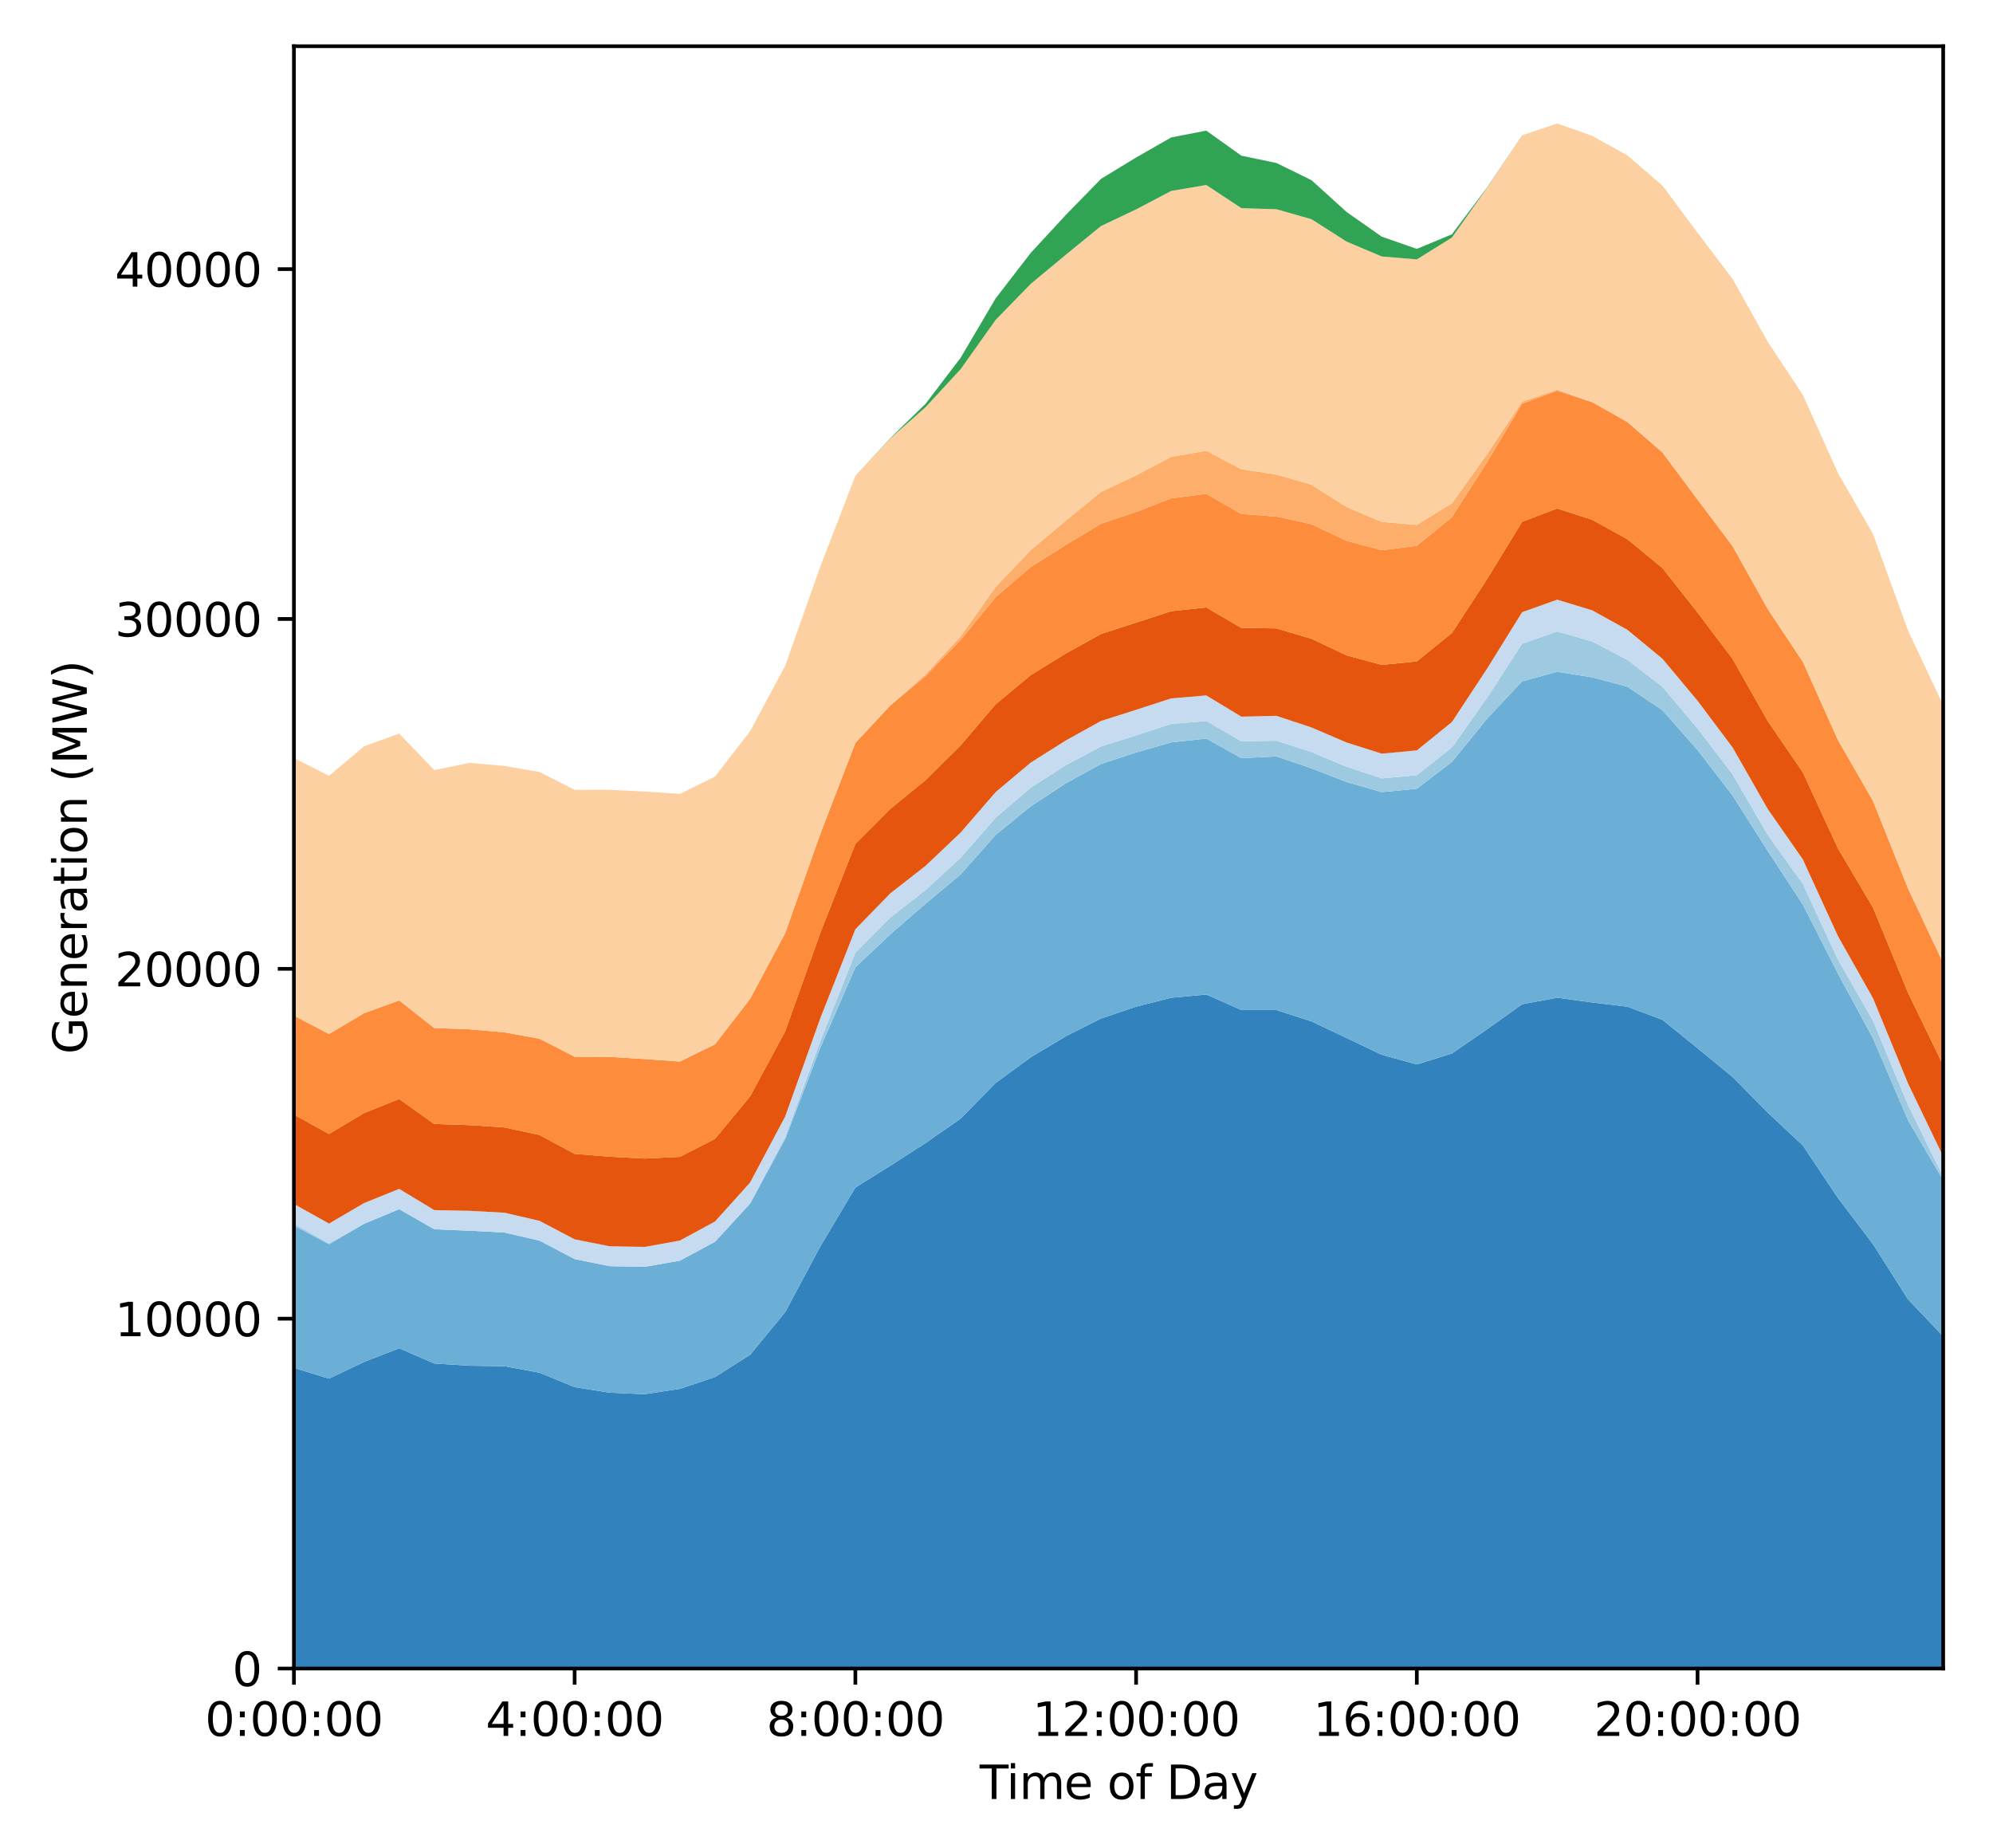 <?xml version="1.0" encoding="utf-8" standalone="no"?>
<!DOCTYPE svg PUBLIC "-//W3C//DTD SVG 1.1//EN"
  "http://www.w3.org/Graphics/SVG/1.1/DTD/svg11.dtd">
<svg height="400.56pt" version="1.1" viewBox="0 0 432 400.56" width="432pt" xmlns="http://www.w3.org/2000/svg" xmlns:xlink="http://www.w3.org/1999/xlink">
 <defs>
  <style type="text/css">*{stroke-linecap:butt;stroke-linejoin:round;}</style>
 </defs>
 <g id="figure_1">
  <g id="patch_1">
   <path d="M 0 400.56 
L 432 400.56 
L 432 0 
L 0 0 
z
" style="fill:#ffffff;"/>
  </g>
  <g id="axes_1">
   <g id="patch_2">
    <path d="M 63.71 361.654 
L 421.2 361.654 
L 421.2 10.014 
L 63.71 10.014 
z
" style="fill:#ffffff;"/>
   </g>
   <g id="PolyCollection_1">
    <path clip-path="url(#p8a138c3e9b)" d="M 63.71 296.484 
L 63.71 361.654 
L 71.316 361.654 
L 78.922 361.654 
L 86.529 361.654 
L 94.135 361.654 
L 101.741 361.654 
L 109.347 361.654 
L 116.953 361.654 
L 124.559 361.654 
L 132.166 361.654 
L 139.772 361.654 
L 147.378 361.654 
L 154.984 361.654 
L 162.59 361.654 
L 170.196 361.654 
L 177.803 361.654 
L 185.409 361.654 
L 193.015 361.654 
L 200.621 361.654 
L 208.227 361.654 
L 215.833 361.654 
L 223.44 361.654 
L 231.046 361.654 
L 238.652 361.654 
L 246.258 361.654 
L 253.864 361.654 
L 261.47 361.654 
L 269.077 361.654 
L 276.683 361.654 
L 284.289 361.654 
L 291.895 361.654 
L 299.501 361.654 
L 307.107 361.654 
L 314.714 361.654 
L 322.32 361.654 
L 329.926 361.654 
L 337.532 361.654 
L 345.138 361.654 
L 352.744 361.654 
L 360.351 361.654 
L 367.957 361.654 
L 375.563 361.654 
L 383.169 361.654 
L 390.775 361.654 
L 398.381 361.654 
L 405.988 361.654 
L 413.594 361.654 
L 421.2 361.654 
L 421.2 289.639 
L 421.2 289.639 
L 413.594 281.652 
L 405.988 269.67 
L 398.381 259.648 
L 390.775 248.275 
L 383.169 241.144 
L 375.563 233.445 
L 367.957 227.202 
L 360.351 221.046 
L 352.744 218.195 
L 345.138 217.288 
L 337.532 216.252 
L 329.926 217.668 
L 322.32 223.099 
L 314.714 228.338 
L 307.107 230.712 
L 299.501 228.613 
L 291.895 224.986 
L 284.289 221.385 
L 276.683 218.929 
L 269.077 218.922 
L 261.47 215.559 
L 253.864 216.264 
L 246.258 218.192 
L 238.652 220.767 
L 231.046 224.601 
L 223.44 229.138 
L 215.833 234.725 
L 208.227 242.453 
L 200.621 247.757 
L 193.015 252.646 
L 185.409 257.401 
L 177.803 270.175 
L 170.196 284.409 
L 162.59 293.654 
L 154.984 298.473 
L 147.378 301.025 
L 139.772 302.184 
L 132.166 301.864 
L 124.559 300.656 
L 116.953 297.526 
L 109.347 296.129 
L 101.741 296.012 
L 94.135 295.54 
L 86.529 292.228 
L 78.922 295.188 
L 71.316 298.817 
L 63.71 296.484 
z
" style="fill:#3182bd;"/>
   </g>
   <g id="PolyCollection_2">
    <path clip-path="url(#p8a138c3e9b)" d="M 63.71 265.662 
L 63.71 296.484 
L 71.316 298.817 
L 78.922 295.188 
L 86.529 292.228 
L 94.135 295.54 
L 101.741 296.012 
L 109.347 296.129 
L 116.953 297.526 
L 124.559 300.656 
L 132.166 301.864 
L 139.772 302.184 
L 147.378 301.025 
L 154.984 298.473 
L 162.59 293.654 
L 170.196 284.409 
L 177.803 270.175 
L 185.409 257.401 
L 193.015 252.646 
L 200.621 247.757 
L 208.227 242.453 
L 215.833 234.725 
L 223.44 229.138 
L 231.046 224.601 
L 238.652 220.767 
L 246.258 218.192 
L 253.864 216.264 
L 261.47 215.559 
L 269.077 218.922 
L 276.683 218.929 
L 284.289 221.385 
L 291.895 224.986 
L 299.501 228.613 
L 307.107 230.712 
L 314.714 228.338 
L 322.32 223.099 
L 329.926 217.668 
L 337.532 216.252 
L 345.138 217.288 
L 352.744 218.195 
L 360.351 221.046 
L 367.957 227.202 
L 375.563 233.445 
L 383.169 241.144 
L 390.775 248.275 
L 398.381 259.648 
L 405.988 269.67 
L 413.594 281.652 
L 421.2 289.639 
L 421.2 255.823 
L 421.2 255.823 
L 413.594 242.818 
L 405.988 225.052 
L 398.381 211.009 
L 390.775 196.039 
L 383.169 184.441 
L 375.563 172.443 
L 367.957 162.574 
L 360.351 153.943 
L 352.744 148.835 
L 345.138 146.814 
L 337.532 145.603 
L 329.926 147.672 
L 322.32 155.783 
L 314.714 165.147 
L 307.107 170.949 
L 299.501 171.687 
L 291.895 169.495 
L 284.289 166.545 
L 276.683 163.948 
L 269.077 164.329 
L 261.47 160.066 
L 253.864 160.915 
L 246.258 163.09 
L 238.652 165.585 
L 231.046 169.773 
L 223.44 174.752 
L 215.833 180.949 
L 208.227 189.526 
L 200.621 195.879 
L 193.015 202.477 
L 185.409 209.658 
L 177.803 227.11 
L 170.196 246.87 
L 162.59 260.906 
L 154.984 269.152 
L 147.378 273.237 
L 139.772 274.579 
L 132.166 274.438 
L 124.559 272.903 
L 116.953 268.909 
L 109.347 267.147 
L 101.741 266.751 
L 94.135 266.445 
L 86.529 262.094 
L 78.922 265.257 
L 71.316 269.676 
L 63.71 265.662 
z
" style="fill:#6baed6;"/>
   </g>
   <g id="PolyCollection_3">
    <path clip-path="url(#p8a138c3e9b)" d="M 63.71 265.202 
L 63.71 265.662 
L 71.316 269.676 
L 78.922 265.257 
L 86.529 262.094 
L 94.135 266.445 
L 101.741 266.751 
L 109.347 267.147 
L 116.953 268.909 
L 124.559 272.903 
L 132.166 274.438 
L 139.772 274.579 
L 147.378 273.237 
L 154.984 269.152 
L 162.59 260.906 
L 170.196 246.87 
L 177.803 227.11 
L 185.409 209.658 
L 193.015 202.477 
L 200.621 195.879 
L 208.227 189.526 
L 215.833 180.949 
L 223.44 174.752 
L 231.046 169.773 
L 238.652 165.585 
L 246.258 163.09 
L 253.864 160.915 
L 261.47 160.066 
L 269.077 164.329 
L 276.683 163.948 
L 284.289 166.545 
L 291.895 169.495 
L 299.501 171.687 
L 307.107 170.949 
L 314.714 165.147 
L 322.32 155.783 
L 329.926 147.672 
L 337.532 145.603 
L 345.138 146.814 
L 352.744 148.835 
L 360.351 153.943 
L 367.957 162.574 
L 375.563 172.443 
L 383.169 184.441 
L 390.775 196.039 
L 398.381 211.009 
L 405.988 225.052 
L 413.594 242.818 
L 421.2 255.823 
L 421.2 255.06 
L 421.2 255.06 
L 413.594 239.517 
L 405.988 221.233 
L 398.381 207.955 
L 390.775 191.557 
L 383.169 180.955 
L 375.563 167.861 
L 367.957 157.863 
L 360.351 148.863 
L 352.744 143.013 
L 345.138 139.035 
L 337.532 136.864 
L 329.926 139.528 
L 322.32 151.268 
L 314.714 161.996 
L 307.107 168.02 
L 299.501 168.708 
L 291.895 166.197 
L 284.289 162.991 
L 276.683 160.543 
L 269.077 160.652 
L 261.47 156.264 
L 253.864 156.901 
L 246.258 159.391 
L 238.652 161.793 
L 231.046 165.835 
L 223.44 170.713 
L 215.833 177.197 
L 208.227 185.911 
L 200.621 192.916 
L 193.015 198.828 
L 185.409 206.474 
L 177.803 225.646 
L 170.196 246.411 
L 162.59 260.698 
L 154.984 269.113 
L 147.378 273.237 
L 139.772 274.579 
L 132.166 274.438 
L 124.559 272.892 
L 116.953 268.873 
L 109.347 267.147 
L 101.741 266.751 
L 94.135 266.414 
L 86.529 262.045 
L 78.922 265.203 
L 71.316 269.495 
L 63.71 265.202 
z
" style="fill:#9ecae1;"/>
   </g>
   <g id="PolyCollection_4">
    <path clip-path="url(#p8a138c3e9b)" d="M 63.71 260.955 
L 63.71 265.202 
L 71.316 269.495 
L 78.922 265.203 
L 86.529 262.045 
L 94.135 266.414 
L 101.741 266.751 
L 109.347 267.147 
L 116.953 268.873 
L 124.559 272.892 
L 132.166 274.438 
L 139.772 274.579 
L 147.378 273.237 
L 154.984 269.113 
L 162.59 260.698 
L 170.196 246.411 
L 177.803 225.646 
L 185.409 206.474 
L 193.015 198.828 
L 200.621 192.916 
L 208.227 185.911 
L 215.833 177.197 
L 223.44 170.713 
L 231.046 165.835 
L 238.652 161.793 
L 246.258 159.391 
L 253.864 156.901 
L 261.47 156.264 
L 269.077 160.652 
L 276.683 160.543 
L 284.289 162.991 
L 291.895 166.197 
L 299.501 168.708 
L 307.107 168.02 
L 314.714 161.996 
L 322.32 151.268 
L 329.926 139.528 
L 337.532 136.864 
L 345.138 139.035 
L 352.744 143.013 
L 360.351 148.863 
L 367.957 157.863 
L 375.563 167.861 
L 383.169 180.955 
L 390.775 191.557 
L 398.381 207.955 
L 405.988 221.233 
L 413.594 239.517 
L 421.2 255.06 
L 421.2 250.661 
L 421.2 250.661 
L 413.594 234.861 
L 405.988 216.353 
L 398.381 202.873 
L 390.775 186.263 
L 383.169 175.347 
L 375.563 162.017 
L 367.957 151.883 
L 360.351 142.784 
L 352.744 136.506 
L 345.138 132.293 
L 337.532 129.979 
L 329.926 132.697 
L 322.32 144.955 
L 314.714 156.497 
L 307.107 162.645 
L 299.501 163.35 
L 291.895 160.936 
L 284.289 157.682 
L 276.683 155.155 
L 269.077 155.333 
L 261.47 150.728 
L 253.864 151.374 
L 246.258 153.846 
L 238.652 156.267 
L 231.046 160.476 
L 223.44 165.274 
L 215.833 171.661 
L 208.227 180.452 
L 200.621 187.665 
L 193.015 193.604 
L 185.409 201.404 
L 177.803 220.71 
L 170.196 241.988 
L 162.59 256.304 
L 154.984 264.753 
L 147.378 268.883 
L 139.772 270.258 
L 132.166 270.131 
L 124.559 268.624 
L 116.953 264.619 
L 109.347 262.851 
L 101.741 262.442 
L 94.135 262.29 
L 86.529 257.683 
L 78.922 260.758 
L 71.316 265.204 
L 63.71 260.955 
z
" style="fill:#c6dbef;"/>
   </g>
   <g id="PolyCollection_5">
    <path clip-path="url(#p8a138c3e9b)" d="M 63.71 241.577 
L 63.71 260.955 
L 71.316 265.204 
L 78.922 260.758 
L 86.529 257.683 
L 94.135 262.29 
L 101.741 262.442 
L 109.347 262.851 
L 116.953 264.619 
L 124.559 268.624 
L 132.166 270.131 
L 139.772 270.258 
L 147.378 268.883 
L 154.984 264.753 
L 162.59 256.304 
L 170.196 241.988 
L 177.803 220.71 
L 185.409 201.404 
L 193.015 193.604 
L 200.621 187.665 
L 208.227 180.452 
L 215.833 171.661 
L 223.44 165.274 
L 231.046 160.476 
L 238.652 156.267 
L 246.258 153.846 
L 253.864 151.374 
L 261.47 150.728 
L 269.077 155.333 
L 276.683 155.155 
L 284.289 157.682 
L 291.895 160.936 
L 299.501 163.35 
L 307.107 162.645 
L 314.714 156.497 
L 322.32 144.955 
L 329.926 132.697 
L 337.532 129.979 
L 345.138 132.293 
L 352.744 136.506 
L 360.351 142.784 
L 367.957 151.883 
L 375.563 162.017 
L 383.169 175.347 
L 390.775 186.263 
L 398.381 202.873 
L 405.988 216.353 
L 413.594 234.861 
L 421.2 250.661 
L 421.2 230.875 
L 421.2 230.875 
L 413.594 215.189 
L 405.988 196.706 
L 398.381 183.852 
L 390.775 167.379 
L 383.169 156.265 
L 375.563 142.821 
L 367.957 132.748 
L 360.351 123.113 
L 352.744 116.866 
L 345.138 112.663 
L 337.532 110.205 
L 329.926 113.088 
L 322.32 125.527 
L 314.714 137.183 
L 307.107 143.355 
L 299.501 144.11 
L 291.895 142.048 
L 284.289 138.449 
L 276.683 136.204 
L 269.077 136.091 
L 261.47 131.657 
L 253.864 132.471 
L 246.258 134.941 
L 238.652 137.405 
L 231.046 141.618 
L 223.44 146.303 
L 215.833 152.627 
L 208.227 161.531 
L 200.621 169.088 
L 193.015 175.276 
L 185.409 182.906 
L 177.803 202.194 
L 170.196 223.532 
L 162.59 237.627 
L 154.984 246.828 
L 147.378 250.733 
L 139.772 251.112 
L 132.166 250.711 
L 124.559 250.092 
L 116.953 246.003 
L 109.347 244.371 
L 101.741 243.864 
L 94.135 243.623 
L 86.529 238.203 
L 78.922 241.245 
L 71.316 245.785 
L 63.71 241.577 
z
" style="fill:#e6550d;"/>
   </g>
   <g id="PolyCollection_6">
    <path clip-path="url(#p8a138c3e9b)" d="M 63.71 220.128 
L 63.71 241.577 
L 71.316 245.785 
L 78.922 241.245 
L 86.529 238.203 
L 94.135 243.623 
L 101.741 243.864 
L 109.347 244.371 
L 116.953 246.003 
L 124.559 250.092 
L 132.166 250.711 
L 139.772 251.112 
L 147.378 250.733 
L 154.984 246.828 
L 162.59 237.627 
L 170.196 223.532 
L 177.803 202.194 
L 185.409 182.906 
L 193.015 175.276 
L 200.621 169.088 
L 208.227 161.531 
L 215.833 152.627 
L 223.44 146.303 
L 231.046 141.618 
L 238.652 137.405 
L 246.258 134.941 
L 253.864 132.471 
L 261.47 131.657 
L 269.077 136.091 
L 276.683 136.204 
L 284.289 138.449 
L 291.895 142.048 
L 299.501 144.11 
L 307.107 143.355 
L 314.714 137.183 
L 322.32 125.527 
L 329.926 113.088 
L 337.532 110.205 
L 345.138 112.663 
L 352.744 116.866 
L 360.351 123.113 
L 367.957 132.748 
L 375.563 142.821 
L 383.169 156.265 
L 390.775 167.379 
L 398.381 183.852 
L 405.988 196.706 
L 413.594 215.189 
L 421.2 230.875 
L 421.2 208.741 
L 421.2 208.741 
L 413.594 192.606 
L 405.988 173.604 
L 398.381 160.371 
L 390.775 143.432 
L 383.169 132.003 
L 375.563 118.386 
L 367.957 108.275 
L 360.351 98.069 
L 352.744 91.463 
L 345.138 87.177 
L 337.532 84.659 
L 329.926 87.487 
L 322.32 100.16 
L 314.714 112.082 
L 307.107 118.305 
L 299.501 119.252 
L 291.895 117.22 
L 284.289 113.616 
L 276.683 111.961 
L 269.077 111.41 
L 261.47 107.032 
L 253.864 108.017 
L 246.258 110.963 
L 238.652 113.5 
L 231.046 118.099 
L 223.44 122.879 
L 215.833 129.401 
L 208.227 138.7 
L 200.621 146.527 
L 193.015 152.883 
L 185.409 161.011 
L 177.803 180.76 
L 170.196 202.263 
L 162.59 216.495 
L 154.984 226.343 
L 147.378 230.089 
L 139.772 229.542 
L 132.166 229.077 
L 124.559 229.04 
L 116.953 225.144 
L 109.347 223.761 
L 101.741 223.102 
L 94.135 222.823 
L 86.529 216.836 
L 78.922 219.604 
L 71.316 224.116 
L 63.71 220.128 
z
" style="fill:#fd8d3c;"/>
   </g>
   <g id="PolyCollection_7">
    <path clip-path="url(#p8a138c3e9b)" d="M 63.71 220.128 
L 63.71 220.128 
L 71.316 224.116 
L 78.922 219.604 
L 86.529 216.836 
L 94.135 222.823 
L 101.741 223.102 
L 109.347 223.761 
L 116.953 225.144 
L 124.559 229.04 
L 132.166 229.077 
L 139.772 229.542 
L 147.378 230.089 
L 154.984 226.343 
L 162.59 216.495 
L 170.196 202.263 
L 177.803 180.76 
L 185.409 161.011 
L 193.015 152.883 
L 200.621 146.527 
L 208.227 138.7 
L 215.833 129.401 
L 223.44 122.879 
L 231.046 118.099 
L 238.652 113.5 
L 246.258 110.963 
L 253.864 108.017 
L 261.47 107.032 
L 269.077 111.41 
L 276.683 111.961 
L 284.289 113.616 
L 291.895 117.22 
L 299.501 119.252 
L 307.107 118.305 
L 314.714 112.082 
L 322.32 100.16 
L 329.926 87.487 
L 337.532 84.659 
L 345.138 87.177 
L 352.744 91.463 
L 360.351 98.069 
L 367.957 108.275 
L 375.563 118.386 
L 383.169 132.003 
L 390.775 143.432 
L 398.381 160.371 
L 405.988 173.604 
L 413.594 192.606 
L 421.2 208.741 
L 421.2 208.741 
L 421.2 208.741 
L 413.594 192.606 
L 405.988 173.604 
L 398.381 160.371 
L 390.775 143.432 
L 383.169 132.003 
L 375.563 118.386 
L 367.957 108.273 
L 360.351 98.067 
L 352.744 91.459 
L 345.138 87.173 
L 337.532 84.439 
L 329.926 87.055 
L 322.32 98.459 
L 314.714 109.1 
L 307.107 113.761 
L 299.501 113.12 
L 291.895 109.887 
L 284.289 105.06 
L 276.683 102.85 
L 269.077 101.691 
L 261.47 97.69 
L 253.864 99.014 
L 246.258 103.027 
L 238.652 106.615 
L 231.046 112.827 
L 223.44 119.207 
L 215.833 127.178 
L 208.227 137.922 
L 200.621 146.136 
L 193.015 152.88 
L 185.409 161.008 
L 177.803 180.759 
L 170.196 202.261 
L 162.59 216.494 
L 154.984 226.342 
L 147.378 230.089 
L 139.772 229.542 
L 132.166 229.077 
L 124.559 229.04 
L 116.953 225.144 
L 109.347 223.761 
L 101.741 223.102 
L 94.135 222.823 
L 86.529 216.836 
L 78.922 219.604 
L 71.316 224.116 
L 63.71 220.128 
z
" style="fill:#fdae6b;"/>
   </g>
   <g id="PolyCollection_8">
    <path clip-path="url(#p8a138c3e9b)" d="M 63.71 164.29 
L 63.71 220.128 
L 71.316 224.116 
L 78.922 219.604 
L 86.529 216.836 
L 94.135 222.823 
L 101.741 223.102 
L 109.347 223.761 
L 116.953 225.144 
L 124.559 229.04 
L 132.166 229.077 
L 139.772 229.542 
L 147.378 230.089 
L 154.984 226.342 
L 162.59 216.494 
L 170.196 202.261 
L 177.803 180.759 
L 185.409 161.008 
L 193.015 152.88 
L 200.621 146.136 
L 208.227 137.922 
L 215.833 127.178 
L 223.44 119.207 
L 231.046 112.827 
L 238.652 106.615 
L 246.258 103.027 
L 253.864 99.014 
L 261.47 97.69 
L 269.077 101.691 
L 276.683 102.85 
L 284.289 105.06 
L 291.895 109.887 
L 299.501 113.12 
L 307.107 113.761 
L 314.714 109.1 
L 322.32 98.459 
L 329.926 87.055 
L 337.532 84.439 
L 345.138 87.173 
L 352.744 91.459 
L 360.351 98.067 
L 367.957 108.273 
L 375.563 118.386 
L 383.169 132.003 
L 390.775 143.432 
L 398.381 160.371 
L 405.988 173.604 
L 413.594 192.606 
L 421.2 208.741 
L 421.2 152.856 
L 421.2 152.856 
L 413.594 136.686 
L 405.988 115.748 
L 398.381 102.492 
L 390.775 85.571 
L 383.169 74.078 
L 375.563 60.489 
L 367.957 50.447 
L 360.351 40.218 
L 352.744 33.68 
L 345.138 29.456 
L 337.532 26.759 
L 329.926 29.332 
L 322.32 40.747 
L 314.714 51.498 
L 307.107 56.228 
L 299.501 55.587 
L 291.895 52.374 
L 284.289 47.52 
L 276.683 45.353 
L 269.077 45.118 
L 261.47 40.101 
L 253.864 41.388 
L 246.258 45.388 
L 238.652 48.993 
L 231.046 55.201 
L 223.44 61.521 
L 215.833 69.315 
L 208.227 80.02 
L 200.621 88.266 
L 193.015 94.998 
L 185.409 103.125 
L 177.803 122.821 
L 170.196 144.305 
L 162.59 158.499 
L 154.984 168.323 
L 147.378 172.067 
L 139.772 171.571 
L 132.166 171.187 
L 124.559 171.197 
L 116.953 167.332 
L 109.347 166.016 
L 101.741 165.348 
L 94.135 166.911 
L 86.529 158.996 
L 78.922 161.77 
L 71.316 168.149 
L 63.71 164.29 
z
" style="fill:#fdd0a2;"/>
   </g>
   <g id="PolyCollection_9">
    <path clip-path="url(#p8a138c3e9b)" d="M 63.71 164.29 
L 63.71 164.29 
L 71.316 168.149 
L 78.922 161.77 
L 86.529 158.996 
L 94.135 166.911 
L 101.741 165.348 
L 109.347 166.016 
L 116.953 167.332 
L 124.559 171.197 
L 132.166 171.187 
L 139.772 171.571 
L 147.378 172.067 
L 154.984 168.323 
L 162.59 158.499 
L 170.196 144.305 
L 177.803 122.821 
L 185.409 103.125 
L 193.015 94.998 
L 200.621 88.266 
L 208.227 80.02 
L 215.833 69.315 
L 223.44 61.521 
L 231.046 55.201 
L 238.652 48.993 
L 246.258 45.388 
L 253.864 41.388 
L 261.47 40.101 
L 269.077 45.118 
L 276.683 45.353 
L 284.289 47.52 
L 291.895 52.374 
L 299.501 55.587 
L 307.107 56.228 
L 314.714 51.498 
L 322.32 40.747 
L 329.926 29.332 
L 337.532 26.759 
L 345.138 29.456 
L 352.744 33.68 
L 360.351 40.218 
L 367.957 50.447 
L 375.563 60.489 
L 383.169 74.078 
L 390.775 85.571 
L 398.381 102.492 
L 405.988 115.748 
L 413.594 136.686 
L 421.2 152.856 
L 421.2 152.856 
L 421.2 152.856 
L 413.594 136.686 
L 405.988 115.748 
L 398.381 102.492 
L 390.775 85.571 
L 383.169 74.078 
L 375.563 60.489 
L 367.957 50.447 
L 360.351 40.218 
L 352.744 33.68 
L 345.138 29.456 
L 337.532 26.759 
L 329.926 29.33 
L 322.32 40.656 
L 314.714 50.787 
L 307.107 53.947 
L 299.501 51.293 
L 291.895 45.953 
L 284.289 39.062 
L 276.683 35.328 
L 269.077 33.745 
L 261.47 28.313 
L 253.864 29.788 
L 246.258 34.139 
L 238.652 38.767 
L 231.046 46.567 
L 223.44 54.794 
L 215.833 64.646 
L 208.227 77.544 
L 200.621 87.529 
L 193.015 94.925 
L 185.409 103.124 
L 177.803 122.821 
L 170.196 144.305 
L 162.59 158.499 
L 154.984 168.323 
L 147.378 172.067 
L 139.772 171.571 
L 132.166 171.187 
L 124.559 171.197 
L 116.953 167.332 
L 109.347 166.016 
L 101.741 165.348 
L 94.135 166.911 
L 86.529 158.996 
L 78.922 161.77 
L 71.316 168.149 
L 63.71 164.29 
z
" style="fill:#31a354;"/>
   </g>
   <g id="PolyCollection_10">
    <path clip-path="url(#p8a138c3e9b)" d="M 63.71 164.29 
L 63.71 164.29 
L 71.316 168.149 
L 78.922 161.77 
L 86.529 158.996 
L 94.135 166.911 
L 101.741 165.348 
L 109.347 166.016 
L 116.953 167.332 
L 124.559 171.197 
L 132.166 171.187 
L 139.772 171.571 
L 147.378 172.067 
L 154.984 168.323 
L 162.59 158.499 
L 170.196 144.305 
L 177.803 122.821 
L 185.409 103.124 
L 193.015 94.925 
L 200.621 87.529 
L 208.227 77.544 
L 215.833 64.646 
L 223.44 54.794 
L 231.046 46.567 
L 238.652 38.767 
L 246.258 34.139 
L 253.864 29.788 
L 261.47 28.313 
L 269.077 33.745 
L 276.683 35.328 
L 284.289 39.062 
L 291.895 45.953 
L 299.501 51.293 
L 307.107 53.947 
L 314.714 50.787 
L 322.32 40.656 
L 329.926 29.33 
L 337.532 26.759 
L 345.138 29.456 
L 352.744 33.68 
L 360.351 40.218 
L 367.957 50.447 
L 375.563 60.489 
L 383.169 74.078 
L 390.775 85.571 
L 398.381 102.492 
L 405.988 115.748 
L 413.594 136.686 
L 421.2 152.856 
L 421.2 152.856 
L 421.2 152.856 
L 413.594 136.686 
L 405.988 115.748 
L 398.381 102.492 
L 390.775 85.571 
L 383.169 74.078 
L 375.563 60.489 
L 367.957 50.447 
L 360.351 40.218 
L 352.744 33.68 
L 345.138 29.456 
L 337.532 26.759 
L 329.926 29.33 
L 322.32 40.656 
L 314.714 50.787 
L 307.107 53.947 
L 299.501 51.293 
L 291.895 45.953 
L 284.289 39.062 
L 276.683 35.328 
L 269.077 33.745 
L 261.47 28.313 
L 253.864 29.788 
L 246.258 34.139 
L 238.652 38.767 
L 231.046 46.567 
L 223.44 54.794 
L 215.833 64.646 
L 208.227 77.544 
L 200.621 87.529 
L 193.015 94.925 
L 185.409 103.124 
L 177.803 122.821 
L 170.196 144.305 
L 162.59 158.499 
L 154.984 168.323 
L 147.378 172.067 
L 139.772 171.571 
L 132.166 171.187 
L 124.559 171.197 
L 116.953 167.332 
L 109.347 166.016 
L 101.741 165.348 
L 94.135 166.911 
L 86.529 158.996 
L 78.922 161.77 
L 71.316 168.149 
L 63.71 164.29 
z
" style="fill:#74c476;"/>
   </g>
   <g id="PolyCollection_11">
    <path clip-path="url(#p8a138c3e9b)" d="M 63.71 164.29 
L 63.71 164.29 
L 71.316 168.149 
L 78.922 161.77 
L 86.529 158.996 
L 94.135 166.911 
L 101.741 165.348 
L 109.347 166.016 
L 116.953 167.332 
L 124.559 171.197 
L 132.166 171.187 
L 139.772 171.571 
L 147.378 172.067 
L 154.984 168.323 
L 162.59 158.499 
L 170.196 144.305 
L 177.803 122.821 
L 185.409 103.124 
L 193.015 94.925 
L 200.621 87.529 
L 208.227 77.544 
L 215.833 64.646 
L 223.44 54.794 
L 231.046 46.567 
L 238.652 38.767 
L 246.258 34.139 
L 253.864 29.788 
L 261.47 28.313 
L 269.077 33.745 
L 276.683 35.328 
L 284.289 39.062 
L 291.895 45.953 
L 299.501 51.293 
L 307.107 53.947 
L 314.714 50.787 
L 322.32 40.656 
L 329.926 29.33 
L 337.532 26.759 
L 345.138 29.456 
L 352.744 33.68 
L 360.351 40.218 
L 367.957 50.447 
L 375.563 60.489 
L 383.169 74.078 
L 390.775 85.571 
L 398.381 102.492 
L 405.988 115.748 
L 413.594 136.686 
L 421.2 152.856 
L 421.2 152.856 
L 421.2 152.856 
L 413.594 136.686 
L 405.988 115.748 
L 398.381 102.492 
L 390.775 85.571 
L 383.169 74.078 
L 375.563 60.489 
L 367.957 50.447 
L 360.351 40.218 
L 352.744 33.68 
L 345.138 29.456 
L 337.532 26.759 
L 329.926 29.33 
L 322.32 40.656 
L 314.714 50.787 
L 307.107 53.947 
L 299.501 51.293 
L 291.895 45.953 
L 284.289 39.062 
L 276.683 35.328 
L 269.077 33.745 
L 261.47 28.313 
L 253.864 29.788 
L 246.258 34.139 
L 238.652 38.767 
L 231.046 46.567 
L 223.44 54.794 
L 215.833 64.646 
L 208.227 77.544 
L 200.621 87.529 
L 193.015 94.925 
L 185.409 103.124 
L 177.803 122.821 
L 170.196 144.305 
L 162.59 158.499 
L 154.984 168.323 
L 147.378 172.067 
L 139.772 171.571 
L 132.166 171.187 
L 124.559 171.197 
L 116.953 167.332 
L 109.347 166.016 
L 101.741 165.348 
L 94.135 166.911 
L 86.529 158.996 
L 78.922 161.77 
L 71.316 168.149 
L 63.71 164.29 
z
" style="fill:#a1d99b;"/>
   </g>
   <g id="matplotlib.axis_1">
    <g id="xtick_1">
     <g id="line2d_1">
      <defs>
       <path d="M 0 0 
L 0 3.5 
" id="m91fbb735bd" style="stroke:#000000;stroke-width:0.8;"/>
      </defs>
      <g>
       <use style="stroke:#000000;stroke-width:0.8;" x="63.71" xlink:href="#m91fbb735bd" y="361.654"/>
      </g>
     </g>
     <g id="text_1">
      <!-- 0:00:00 -->
      <g transform="translate(44.435 376.252)scale(0.1 -0.1)">
       <defs>
        <path d="M 2034 4250 
Q 1547 4250 1301 3770 
Q 1056 3291 1056 2328 
Q 1056 1369 1301 889 
Q 1547 409 2034 409 
Q 2525 409 2770 889 
Q 3016 1369 3016 2328 
Q 3016 3291 2770 3770 
Q 2525 4250 2034 4250 
z
M 2034 4750 
Q 2819 4750 3233 4129 
Q 3647 3509 3647 2328 
Q 3647 1150 3233 529 
Q 2819 -91 2034 -91 
Q 1250 -91 836 529 
Q 422 1150 422 2328 
Q 422 3509 836 4129 
Q 1250 4750 2034 4750 
z
" id="DejaVuSans-30" transform="scale(0.016)"/>
        <path d="M 750 794 
L 1409 794 
L 1409 0 
L 750 0 
L 750 794 
z
M 750 3309 
L 1409 3309 
L 1409 2516 
L 750 2516 
L 750 3309 
z
" id="DejaVuSans-3a" transform="scale(0.016)"/>
       </defs>
       <use xlink:href="#DejaVuSans-30"/>
       <use x="63.623" xlink:href="#DejaVuSans-3a"/>
       <use x="97.314" xlink:href="#DejaVuSans-30"/>
       <use x="160.938" xlink:href="#DejaVuSans-30"/>
       <use x="224.561" xlink:href="#DejaVuSans-3a"/>
       <use x="258.252" xlink:href="#DejaVuSans-30"/>
       <use x="321.875" xlink:href="#DejaVuSans-30"/>
      </g>
     </g>
    </g>
    <g id="xtick_2">
     <g id="line2d_2">
      <g>
       <use style="stroke:#000000;stroke-width:0.8;" x="124.559" xlink:href="#m91fbb735bd" y="361.654"/>
      </g>
     </g>
     <g id="text_2">
      <!-- 4:00:00 -->
      <g transform="translate(105.284 376.252)scale(0.1 -0.1)">
       <defs>
        <path d="M 2419 4116 
L 825 1625 
L 2419 1625 
L 2419 4116 
z
M 2253 4666 
L 3047 4666 
L 3047 1625 
L 3713 1625 
L 3713 1100 
L 3047 1100 
L 3047 0 
L 2419 0 
L 2419 1100 
L 313 1100 
L 313 1709 
L 2253 4666 
z
" id="DejaVuSans-34" transform="scale(0.016)"/>
       </defs>
       <use xlink:href="#DejaVuSans-34"/>
       <use x="63.623" xlink:href="#DejaVuSans-3a"/>
       <use x="97.314" xlink:href="#DejaVuSans-30"/>
       <use x="160.938" xlink:href="#DejaVuSans-30"/>
       <use x="224.561" xlink:href="#DejaVuSans-3a"/>
       <use x="258.252" xlink:href="#DejaVuSans-30"/>
       <use x="321.875" xlink:href="#DejaVuSans-30"/>
      </g>
     </g>
    </g>
    <g id="xtick_3">
     <g id="line2d_3">
      <g>
       <use style="stroke:#000000;stroke-width:0.8;" x="185.409" xlink:href="#m91fbb735bd" y="361.654"/>
      </g>
     </g>
     <g id="text_3">
      <!-- 8:00:00 -->
      <g transform="translate(166.134 376.252)scale(0.1 -0.1)">
       <defs>
        <path d="M 2034 2216 
Q 1584 2216 1326 1975 
Q 1069 1734 1069 1313 
Q 1069 891 1326 650 
Q 1584 409 2034 409 
Q 2484 409 2743 651 
Q 3003 894 3003 1313 
Q 3003 1734 2745 1975 
Q 2488 2216 2034 2216 
z
M 1403 2484 
Q 997 2584 770 2862 
Q 544 3141 544 3541 
Q 544 4100 942 4425 
Q 1341 4750 2034 4750 
Q 2731 4750 3128 4425 
Q 3525 4100 3525 3541 
Q 3525 3141 3298 2862 
Q 3072 2584 2669 2484 
Q 3125 2378 3379 2068 
Q 3634 1759 3634 1313 
Q 3634 634 3220 271 
Q 2806 -91 2034 -91 
Q 1263 -91 848 271 
Q 434 634 434 1313 
Q 434 1759 690 2068 
Q 947 2378 1403 2484 
z
M 1172 3481 
Q 1172 3119 1398 2916 
Q 1625 2713 2034 2713 
Q 2441 2713 2670 2916 
Q 2900 3119 2900 3481 
Q 2900 3844 2670 4047 
Q 2441 4250 2034 4250 
Q 1625 4250 1398 4047 
Q 1172 3844 1172 3481 
z
" id="DejaVuSans-38" transform="scale(0.016)"/>
       </defs>
       <use xlink:href="#DejaVuSans-38"/>
       <use x="63.623" xlink:href="#DejaVuSans-3a"/>
       <use x="97.314" xlink:href="#DejaVuSans-30"/>
       <use x="160.938" xlink:href="#DejaVuSans-30"/>
       <use x="224.561" xlink:href="#DejaVuSans-3a"/>
       <use x="258.252" xlink:href="#DejaVuSans-30"/>
       <use x="321.875" xlink:href="#DejaVuSans-30"/>
      </g>
     </g>
    </g>
    <g id="xtick_4">
     <g id="line2d_4">
      <g>
       <use style="stroke:#000000;stroke-width:0.8;" x="246.258" xlink:href="#m91fbb735bd" y="361.654"/>
      </g>
     </g>
     <g id="text_4">
      <!-- 12:00:00 -->
      <g transform="translate(223.802 376.252)scale(0.1 -0.1)">
       <defs>
        <path d="M 794 531 
L 1825 531 
L 1825 4091 
L 703 3866 
L 703 4441 
L 1819 4666 
L 2450 4666 
L 2450 531 
L 3481 531 
L 3481 0 
L 794 0 
L 794 531 
z
" id="DejaVuSans-31" transform="scale(0.016)"/>
        <path d="M 1228 531 
L 3431 531 
L 3431 0 
L 469 0 
L 469 531 
Q 828 903 1448 1529 
Q 2069 2156 2228 2338 
Q 2531 2678 2651 2914 
Q 2772 3150 2772 3378 
Q 2772 3750 2511 3984 
Q 2250 4219 1831 4219 
Q 1534 4219 1204 4116 
Q 875 4013 500 3803 
L 500 4441 
Q 881 4594 1212 4672 
Q 1544 4750 1819 4750 
Q 2544 4750 2975 4387 
Q 3406 4025 3406 3419 
Q 3406 3131 3298 2873 
Q 3191 2616 2906 2266 
Q 2828 2175 2409 1742 
Q 1991 1309 1228 531 
z
" id="DejaVuSans-32" transform="scale(0.016)"/>
       </defs>
       <use xlink:href="#DejaVuSans-31"/>
       <use x="63.623" xlink:href="#DejaVuSans-32"/>
       <use x="127.246" xlink:href="#DejaVuSans-3a"/>
       <use x="160.938" xlink:href="#DejaVuSans-30"/>
       <use x="224.561" xlink:href="#DejaVuSans-30"/>
       <use x="288.184" xlink:href="#DejaVuSans-3a"/>
       <use x="321.875" xlink:href="#DejaVuSans-30"/>
       <use x="385.498" xlink:href="#DejaVuSans-30"/>
      </g>
     </g>
    </g>
    <g id="xtick_5">
     <g id="line2d_5">
      <g>
       <use style="stroke:#000000;stroke-width:0.8;" x="307.107" xlink:href="#m91fbb735bd" y="361.654"/>
      </g>
     </g>
     <g id="text_5">
      <!-- 16:00:00 -->
      <g transform="translate(284.651 376.252)scale(0.1 -0.1)">
       <defs>
        <path d="M 2113 2584 
Q 1688 2584 1439 2293 
Q 1191 2003 1191 1497 
Q 1191 994 1439 701 
Q 1688 409 2113 409 
Q 2538 409 2786 701 
Q 3034 994 3034 1497 
Q 3034 2003 2786 2293 
Q 2538 2584 2113 2584 
z
M 3366 4563 
L 3366 3988 
Q 3128 4100 2886 4159 
Q 2644 4219 2406 4219 
Q 1781 4219 1451 3797 
Q 1122 3375 1075 2522 
Q 1259 2794 1537 2939 
Q 1816 3084 2150 3084 
Q 2853 3084 3261 2657 
Q 3669 2231 3669 1497 
Q 3669 778 3244 343 
Q 2819 -91 2113 -91 
Q 1303 -91 875 529 
Q 447 1150 447 2328 
Q 447 3434 972 4092 
Q 1497 4750 2381 4750 
Q 2619 4750 2861 4703 
Q 3103 4656 3366 4563 
z
" id="DejaVuSans-36" transform="scale(0.016)"/>
       </defs>
       <use xlink:href="#DejaVuSans-31"/>
       <use x="63.623" xlink:href="#DejaVuSans-36"/>
       <use x="127.246" xlink:href="#DejaVuSans-3a"/>
       <use x="160.938" xlink:href="#DejaVuSans-30"/>
       <use x="224.561" xlink:href="#DejaVuSans-30"/>
       <use x="288.184" xlink:href="#DejaVuSans-3a"/>
       <use x="321.875" xlink:href="#DejaVuSans-30"/>
       <use x="385.498" xlink:href="#DejaVuSans-30"/>
      </g>
     </g>
    </g>
    <g id="xtick_6">
     <g id="line2d_6">
      <g>
       <use style="stroke:#000000;stroke-width:0.8;" x="367.957" xlink:href="#m91fbb735bd" y="361.654"/>
      </g>
     </g>
     <g id="text_6">
      <!-- 20:00:00 -->
      <g transform="translate(345.501 376.252)scale(0.1 -0.1)">
       <use xlink:href="#DejaVuSans-32"/>
       <use x="63.623" xlink:href="#DejaVuSans-30"/>
       <use x="127.246" xlink:href="#DejaVuSans-3a"/>
       <use x="160.938" xlink:href="#DejaVuSans-30"/>
       <use x="224.561" xlink:href="#DejaVuSans-30"/>
       <use x="288.184" xlink:href="#DejaVuSans-3a"/>
       <use x="321.875" xlink:href="#DejaVuSans-30"/>
       <use x="385.498" xlink:href="#DejaVuSans-30"/>
      </g>
     </g>
    </g>
    <g id="text_7">
     <!-- Time of Day -->
     <g transform="translate(212.35 389.93)scale(0.1 -0.1)">
      <defs>
       <path d="M -19 4666 
L 3928 4666 
L 3928 4134 
L 2272 4134 
L 2272 0 
L 1638 0 
L 1638 4134 
L -19 4134 
L -19 4666 
z
" id="DejaVuSans-54" transform="scale(0.016)"/>
       <path d="M 603 3500 
L 1178 3500 
L 1178 0 
L 603 0 
L 603 3500 
z
M 603 4863 
L 1178 4863 
L 1178 4134 
L 603 4134 
L 603 4863 
z
" id="DejaVuSans-69" transform="scale(0.016)"/>
       <path d="M 3328 2828 
Q 3544 3216 3844 3400 
Q 4144 3584 4550 3584 
Q 5097 3584 5394 3201 
Q 5691 2819 5691 2113 
L 5691 0 
L 5113 0 
L 5113 2094 
Q 5113 2597 4934 2840 
Q 4756 3084 4391 3084 
Q 3944 3084 3684 2787 
Q 3425 2491 3425 1978 
L 3425 0 
L 2847 0 
L 2847 2094 
Q 2847 2600 2669 2842 
Q 2491 3084 2119 3084 
Q 1678 3084 1418 2786 
Q 1159 2488 1159 1978 
L 1159 0 
L 581 0 
L 581 3500 
L 1159 3500 
L 1159 2956 
Q 1356 3278 1631 3431 
Q 1906 3584 2284 3584 
Q 2666 3584 2933 3390 
Q 3200 3197 3328 2828 
z
" id="DejaVuSans-6d" transform="scale(0.016)"/>
       <path d="M 3597 1894 
L 3597 1613 
L 953 1613 
Q 991 1019 1311 708 
Q 1631 397 2203 397 
Q 2534 397 2845 478 
Q 3156 559 3463 722 
L 3463 178 
Q 3153 47 2828 -22 
Q 2503 -91 2169 -91 
Q 1331 -91 842 396 
Q 353 884 353 1716 
Q 353 2575 817 3079 
Q 1281 3584 2069 3584 
Q 2775 3584 3186 3129 
Q 3597 2675 3597 1894 
z
M 3022 2063 
Q 3016 2534 2758 2815 
Q 2500 3097 2075 3097 
Q 1594 3097 1305 2825 
Q 1016 2553 972 2059 
L 3022 2063 
z
" id="DejaVuSans-65" transform="scale(0.016)"/>
       <path id="DejaVuSans-20" transform="scale(0.016)"/>
       <path d="M 1959 3097 
Q 1497 3097 1228 2736 
Q 959 2375 959 1747 
Q 959 1119 1226 758 
Q 1494 397 1959 397 
Q 2419 397 2687 759 
Q 2956 1122 2956 1747 
Q 2956 2369 2687 2733 
Q 2419 3097 1959 3097 
z
M 1959 3584 
Q 2709 3584 3137 3096 
Q 3566 2609 3566 1747 
Q 3566 888 3137 398 
Q 2709 -91 1959 -91 
Q 1206 -91 779 398 
Q 353 888 353 1747 
Q 353 2609 779 3096 
Q 1206 3584 1959 3584 
z
" id="DejaVuSans-6f" transform="scale(0.016)"/>
       <path d="M 2375 4863 
L 2375 4384 
L 1825 4384 
Q 1516 4384 1395 4259 
Q 1275 4134 1275 3809 
L 1275 3500 
L 2222 3500 
L 2222 3053 
L 1275 3053 
L 1275 0 
L 697 0 
L 697 3053 
L 147 3053 
L 147 3500 
L 697 3500 
L 697 3744 
Q 697 4328 969 4595 
Q 1241 4863 1831 4863 
L 2375 4863 
z
" id="DejaVuSans-66" transform="scale(0.016)"/>
       <path d="M 1259 4147 
L 1259 519 
L 2022 519 
Q 2988 519 3436 956 
Q 3884 1394 3884 2338 
Q 3884 3275 3436 3711 
Q 2988 4147 2022 4147 
L 1259 4147 
z
M 628 4666 
L 1925 4666 
Q 3281 4666 3915 4102 
Q 4550 3538 4550 2338 
Q 4550 1131 3912 565 
Q 3275 0 1925 0 
L 628 0 
L 628 4666 
z
" id="DejaVuSans-44" transform="scale(0.016)"/>
       <path d="M 2194 1759 
Q 1497 1759 1228 1600 
Q 959 1441 959 1056 
Q 959 750 1161 570 
Q 1363 391 1709 391 
Q 2188 391 2477 730 
Q 2766 1069 2766 1631 
L 2766 1759 
L 2194 1759 
z
M 3341 1997 
L 3341 0 
L 2766 0 
L 2766 531 
Q 2569 213 2275 61 
Q 1981 -91 1556 -91 
Q 1019 -91 701 211 
Q 384 513 384 1019 
Q 384 1609 779 1909 
Q 1175 2209 1959 2209 
L 2766 2209 
L 2766 2266 
Q 2766 2663 2505 2880 
Q 2244 3097 1772 3097 
Q 1472 3097 1187 3025 
Q 903 2953 641 2809 
L 641 3341 
Q 956 3463 1253 3523 
Q 1550 3584 1831 3584 
Q 2591 3584 2966 3190 
Q 3341 2797 3341 1997 
z
" id="DejaVuSans-61" transform="scale(0.016)"/>
       <path d="M 2059 -325 
Q 1816 -950 1584 -1140 
Q 1353 -1331 966 -1331 
L 506 -1331 
L 506 -850 
L 844 -850 
Q 1081 -850 1212 -737 
Q 1344 -625 1503 -206 
L 1606 56 
L 191 3500 
L 800 3500 
L 1894 763 
L 2988 3500 
L 3597 3500 
L 2059 -325 
z
" id="DejaVuSans-79" transform="scale(0.016)"/>
      </defs>
      <use xlink:href="#DejaVuSans-54"/>
      <use x="57.959" xlink:href="#DejaVuSans-69"/>
      <use x="85.742" xlink:href="#DejaVuSans-6d"/>
      <use x="183.154" xlink:href="#DejaVuSans-65"/>
      <use x="244.678" xlink:href="#DejaVuSans-20"/>
      <use x="276.465" xlink:href="#DejaVuSans-6f"/>
      <use x="337.646" xlink:href="#DejaVuSans-66"/>
      <use x="372.852" xlink:href="#DejaVuSans-20"/>
      <use x="404.639" xlink:href="#DejaVuSans-44"/>
      <use x="481.641" xlink:href="#DejaVuSans-61"/>
      <use x="542.92" xlink:href="#DejaVuSans-79"/>
     </g>
    </g>
   </g>
   <g id="matplotlib.axis_2">
    <g id="ytick_1">
     <g id="line2d_7">
      <defs>
       <path d="M 0 0 
L -3.5 0 
" id="m3c6c4fd818" style="stroke:#000000;stroke-width:0.8;"/>
      </defs>
      <g>
       <use style="stroke:#000000;stroke-width:0.8;" x="63.71" xlink:href="#m3c6c4fd818" y="361.654"/>
      </g>
     </g>
     <g id="text_8">
      <!-- 0 -->
      <g transform="translate(50.347 365.453)scale(0.1 -0.1)">
       <use xlink:href="#DejaVuSans-30"/>
      </g>
     </g>
    </g>
    <g id="ytick_2">
     <g id="line2d_8">
      <g>
       <use style="stroke:#000000;stroke-width:0.8;" x="63.71" xlink:href="#m3c6c4fd818" y="285.824"/>
      </g>
     </g>
     <g id="text_9">
      <!-- 10000 -->
      <g transform="translate(24.898 289.623)scale(0.1 -0.1)">
       <use xlink:href="#DejaVuSans-31"/>
       <use x="63.623" xlink:href="#DejaVuSans-30"/>
       <use x="127.246" xlink:href="#DejaVuSans-30"/>
       <use x="190.869" xlink:href="#DejaVuSans-30"/>
       <use x="254.492" xlink:href="#DejaVuSans-30"/>
      </g>
     </g>
    </g>
    <g id="ytick_3">
     <g id="line2d_9">
      <g>
       <use style="stroke:#000000;stroke-width:0.8;" x="63.71" xlink:href="#m3c6c4fd818" y="209.993"/>
      </g>
     </g>
     <g id="text_10">
      <!-- 20000 -->
      <g transform="translate(24.898 213.792)scale(0.1 -0.1)">
       <use xlink:href="#DejaVuSans-32"/>
       <use x="63.623" xlink:href="#DejaVuSans-30"/>
       <use x="127.246" xlink:href="#DejaVuSans-30"/>
       <use x="190.869" xlink:href="#DejaVuSans-30"/>
       <use x="254.492" xlink:href="#DejaVuSans-30"/>
      </g>
     </g>
    </g>
    <g id="ytick_4">
     <g id="line2d_10">
      <g>
       <use style="stroke:#000000;stroke-width:0.8;" x="63.71" xlink:href="#m3c6c4fd818" y="134.163"/>
      </g>
     </g>
     <g id="text_11">
      <!-- 30000 -->
      <g transform="translate(24.898 137.962)scale(0.1 -0.1)">
       <defs>
        <path d="M 2597 2516 
Q 3050 2419 3304 2112 
Q 3559 1806 3559 1356 
Q 3559 666 3084 287 
Q 2609 -91 1734 -91 
Q 1441 -91 1130 -33 
Q 819 25 488 141 
L 488 750 
Q 750 597 1062 519 
Q 1375 441 1716 441 
Q 2309 441 2620 675 
Q 2931 909 2931 1356 
Q 2931 1769 2642 2001 
Q 2353 2234 1838 2234 
L 1294 2234 
L 1294 2753 
L 1863 2753 
Q 2328 2753 2575 2939 
Q 2822 3125 2822 3475 
Q 2822 3834 2567 4026 
Q 2313 4219 1838 4219 
Q 1578 4219 1281 4162 
Q 984 4106 628 3988 
L 628 4550 
Q 988 4650 1302 4700 
Q 1616 4750 1894 4750 
Q 2613 4750 3031 4423 
Q 3450 4097 3450 3541 
Q 3450 3153 3228 2886 
Q 3006 2619 2597 2516 
z
" id="DejaVuSans-33" transform="scale(0.016)"/>
       </defs>
       <use xlink:href="#DejaVuSans-33"/>
       <use x="63.623" xlink:href="#DejaVuSans-30"/>
       <use x="127.246" xlink:href="#DejaVuSans-30"/>
       <use x="190.869" xlink:href="#DejaVuSans-30"/>
       <use x="254.492" xlink:href="#DejaVuSans-30"/>
      </g>
     </g>
    </g>
    <g id="ytick_5">
     <g id="line2d_11">
      <g>
       <use style="stroke:#000000;stroke-width:0.8;" x="63.71" xlink:href="#m3c6c4fd818" y="58.333"/>
      </g>
     </g>
     <g id="text_12">
      <!-- 40000 -->
      <g transform="translate(24.898 62.132)scale(0.1 -0.1)">
       <use xlink:href="#DejaVuSans-34"/>
       <use x="63.623" xlink:href="#DejaVuSans-30"/>
       <use x="127.246" xlink:href="#DejaVuSans-30"/>
       <use x="190.869" xlink:href="#DejaVuSans-30"/>
       <use x="254.492" xlink:href="#DejaVuSans-30"/>
      </g>
     </g>
    </g>
    <g id="text_13">
     <!-- Generation (MW) -->
     <g transform="translate(18.818 228.475)rotate(-90)scale(0.1 -0.1)">
      <defs>
       <path d="M 3809 666 
L 3809 1919 
L 2778 1919 
L 2778 2438 
L 4434 2438 
L 4434 434 
Q 4069 175 3628 42 
Q 3188 -91 2688 -91 
Q 1594 -91 976 548 
Q 359 1188 359 2328 
Q 359 3472 976 4111 
Q 1594 4750 2688 4750 
Q 3144 4750 3555 4637 
Q 3966 4525 4313 4306 
L 4313 3634 
Q 3963 3931 3569 4081 
Q 3175 4231 2741 4231 
Q 1884 4231 1454 3753 
Q 1025 3275 1025 2328 
Q 1025 1384 1454 906 
Q 1884 428 2741 428 
Q 3075 428 3337 486 
Q 3600 544 3809 666 
z
" id="DejaVuSans-47" transform="scale(0.016)"/>
       <path d="M 3513 2113 
L 3513 0 
L 2938 0 
L 2938 2094 
Q 2938 2591 2744 2837 
Q 2550 3084 2163 3084 
Q 1697 3084 1428 2787 
Q 1159 2491 1159 1978 
L 1159 0 
L 581 0 
L 581 3500 
L 1159 3500 
L 1159 2956 
Q 1366 3272 1645 3428 
Q 1925 3584 2291 3584 
Q 2894 3584 3203 3211 
Q 3513 2838 3513 2113 
z
" id="DejaVuSans-6e" transform="scale(0.016)"/>
       <path d="M 2631 2963 
Q 2534 3019 2420 3045 
Q 2306 3072 2169 3072 
Q 1681 3072 1420 2755 
Q 1159 2438 1159 1844 
L 1159 0 
L 581 0 
L 581 3500 
L 1159 3500 
L 1159 2956 
Q 1341 3275 1631 3429 
Q 1922 3584 2338 3584 
Q 2397 3584 2469 3576 
Q 2541 3569 2628 3553 
L 2631 2963 
z
" id="DejaVuSans-72" transform="scale(0.016)"/>
       <path d="M 1172 4494 
L 1172 3500 
L 2356 3500 
L 2356 3053 
L 1172 3053 
L 1172 1153 
Q 1172 725 1289 603 
Q 1406 481 1766 481 
L 2356 481 
L 2356 0 
L 1766 0 
Q 1100 0 847 248 
Q 594 497 594 1153 
L 594 3053 
L 172 3053 
L 172 3500 
L 594 3500 
L 594 4494 
L 1172 4494 
z
" id="DejaVuSans-74" transform="scale(0.016)"/>
       <path d="M 1984 4856 
Q 1566 4138 1362 3434 
Q 1159 2731 1159 2009 
Q 1159 1288 1364 580 
Q 1569 -128 1984 -844 
L 1484 -844 
Q 1016 -109 783 600 
Q 550 1309 550 2009 
Q 550 2706 781 3412 
Q 1013 4119 1484 4856 
L 1984 4856 
z
" id="DejaVuSans-28" transform="scale(0.016)"/>
       <path d="M 628 4666 
L 1569 4666 
L 2759 1491 
L 3956 4666 
L 4897 4666 
L 4897 0 
L 4281 0 
L 4281 4097 
L 3078 897 
L 2444 897 
L 1241 4097 
L 1241 0 
L 628 0 
L 628 4666 
z
" id="DejaVuSans-4d" transform="scale(0.016)"/>
       <path d="M 213 4666 
L 850 4666 
L 1831 722 
L 2809 4666 
L 3519 4666 
L 4500 722 
L 5478 4666 
L 6119 4666 
L 4947 0 
L 4153 0 
L 3169 4050 
L 2175 0 
L 1381 0 
L 213 4666 
z
" id="DejaVuSans-57" transform="scale(0.016)"/>
       <path d="M 513 4856 
L 1013 4856 
Q 1481 4119 1714 3412 
Q 1947 2706 1947 2009 
Q 1947 1309 1714 600 
Q 1481 -109 1013 -844 
L 513 -844 
Q 928 -128 1133 580 
Q 1338 1288 1338 2009 
Q 1338 2731 1133 3434 
Q 928 4138 513 4856 
z
" id="DejaVuSans-29" transform="scale(0.016)"/>
      </defs>
      <use xlink:href="#DejaVuSans-47"/>
      <use x="77.49" xlink:href="#DejaVuSans-65"/>
      <use x="139.014" xlink:href="#DejaVuSans-6e"/>
      <use x="202.393" xlink:href="#DejaVuSans-65"/>
      <use x="263.916" xlink:href="#DejaVuSans-72"/>
      <use x="305.029" xlink:href="#DejaVuSans-61"/>
      <use x="366.309" xlink:href="#DejaVuSans-74"/>
      <use x="405.518" xlink:href="#DejaVuSans-69"/>
      <use x="433.301" xlink:href="#DejaVuSans-6f"/>
      <use x="494.482" xlink:href="#DejaVuSans-6e"/>
      <use x="557.861" xlink:href="#DejaVuSans-20"/>
      <use x="589.648" xlink:href="#DejaVuSans-28"/>
      <use x="628.662" xlink:href="#DejaVuSans-4d"/>
      <use x="714.941" xlink:href="#DejaVuSans-57"/>
      <use x="813.818" xlink:href="#DejaVuSans-29"/>
     </g>
    </g>
   </g>
   <g id="patch_3">
    <path d="M 63.71 361.654 
L 63.71 10.014 
" style="fill:none;stroke:#000000;stroke-linecap:square;stroke-linejoin:miter;stroke-width:0.8;"/>
   </g>
   <g id="patch_4">
    <path d="M 421.2 361.654 
L 421.2 10.014 
" style="fill:none;stroke:#000000;stroke-linecap:square;stroke-linejoin:miter;stroke-width:0.8;"/>
   </g>
   <g id="patch_5">
    <path d="M 63.71 361.654 
L 421.2 361.654 
" style="fill:none;stroke:#000000;stroke-linecap:square;stroke-linejoin:miter;stroke-width:0.8;"/>
   </g>
   <g id="patch_6">
    <path d="M 63.71 10.014 
L 421.2 10.014 
" style="fill:none;stroke:#000000;stroke-linecap:square;stroke-linejoin:miter;stroke-width:0.8;"/>
   </g>
  </g>
 </g>
 <defs>
  <clipPath id="p8a138c3e9b">
   <rect height="351.64" width="357.49" x="63.71" y="10.014"/>
  </clipPath>
 </defs>
</svg>
